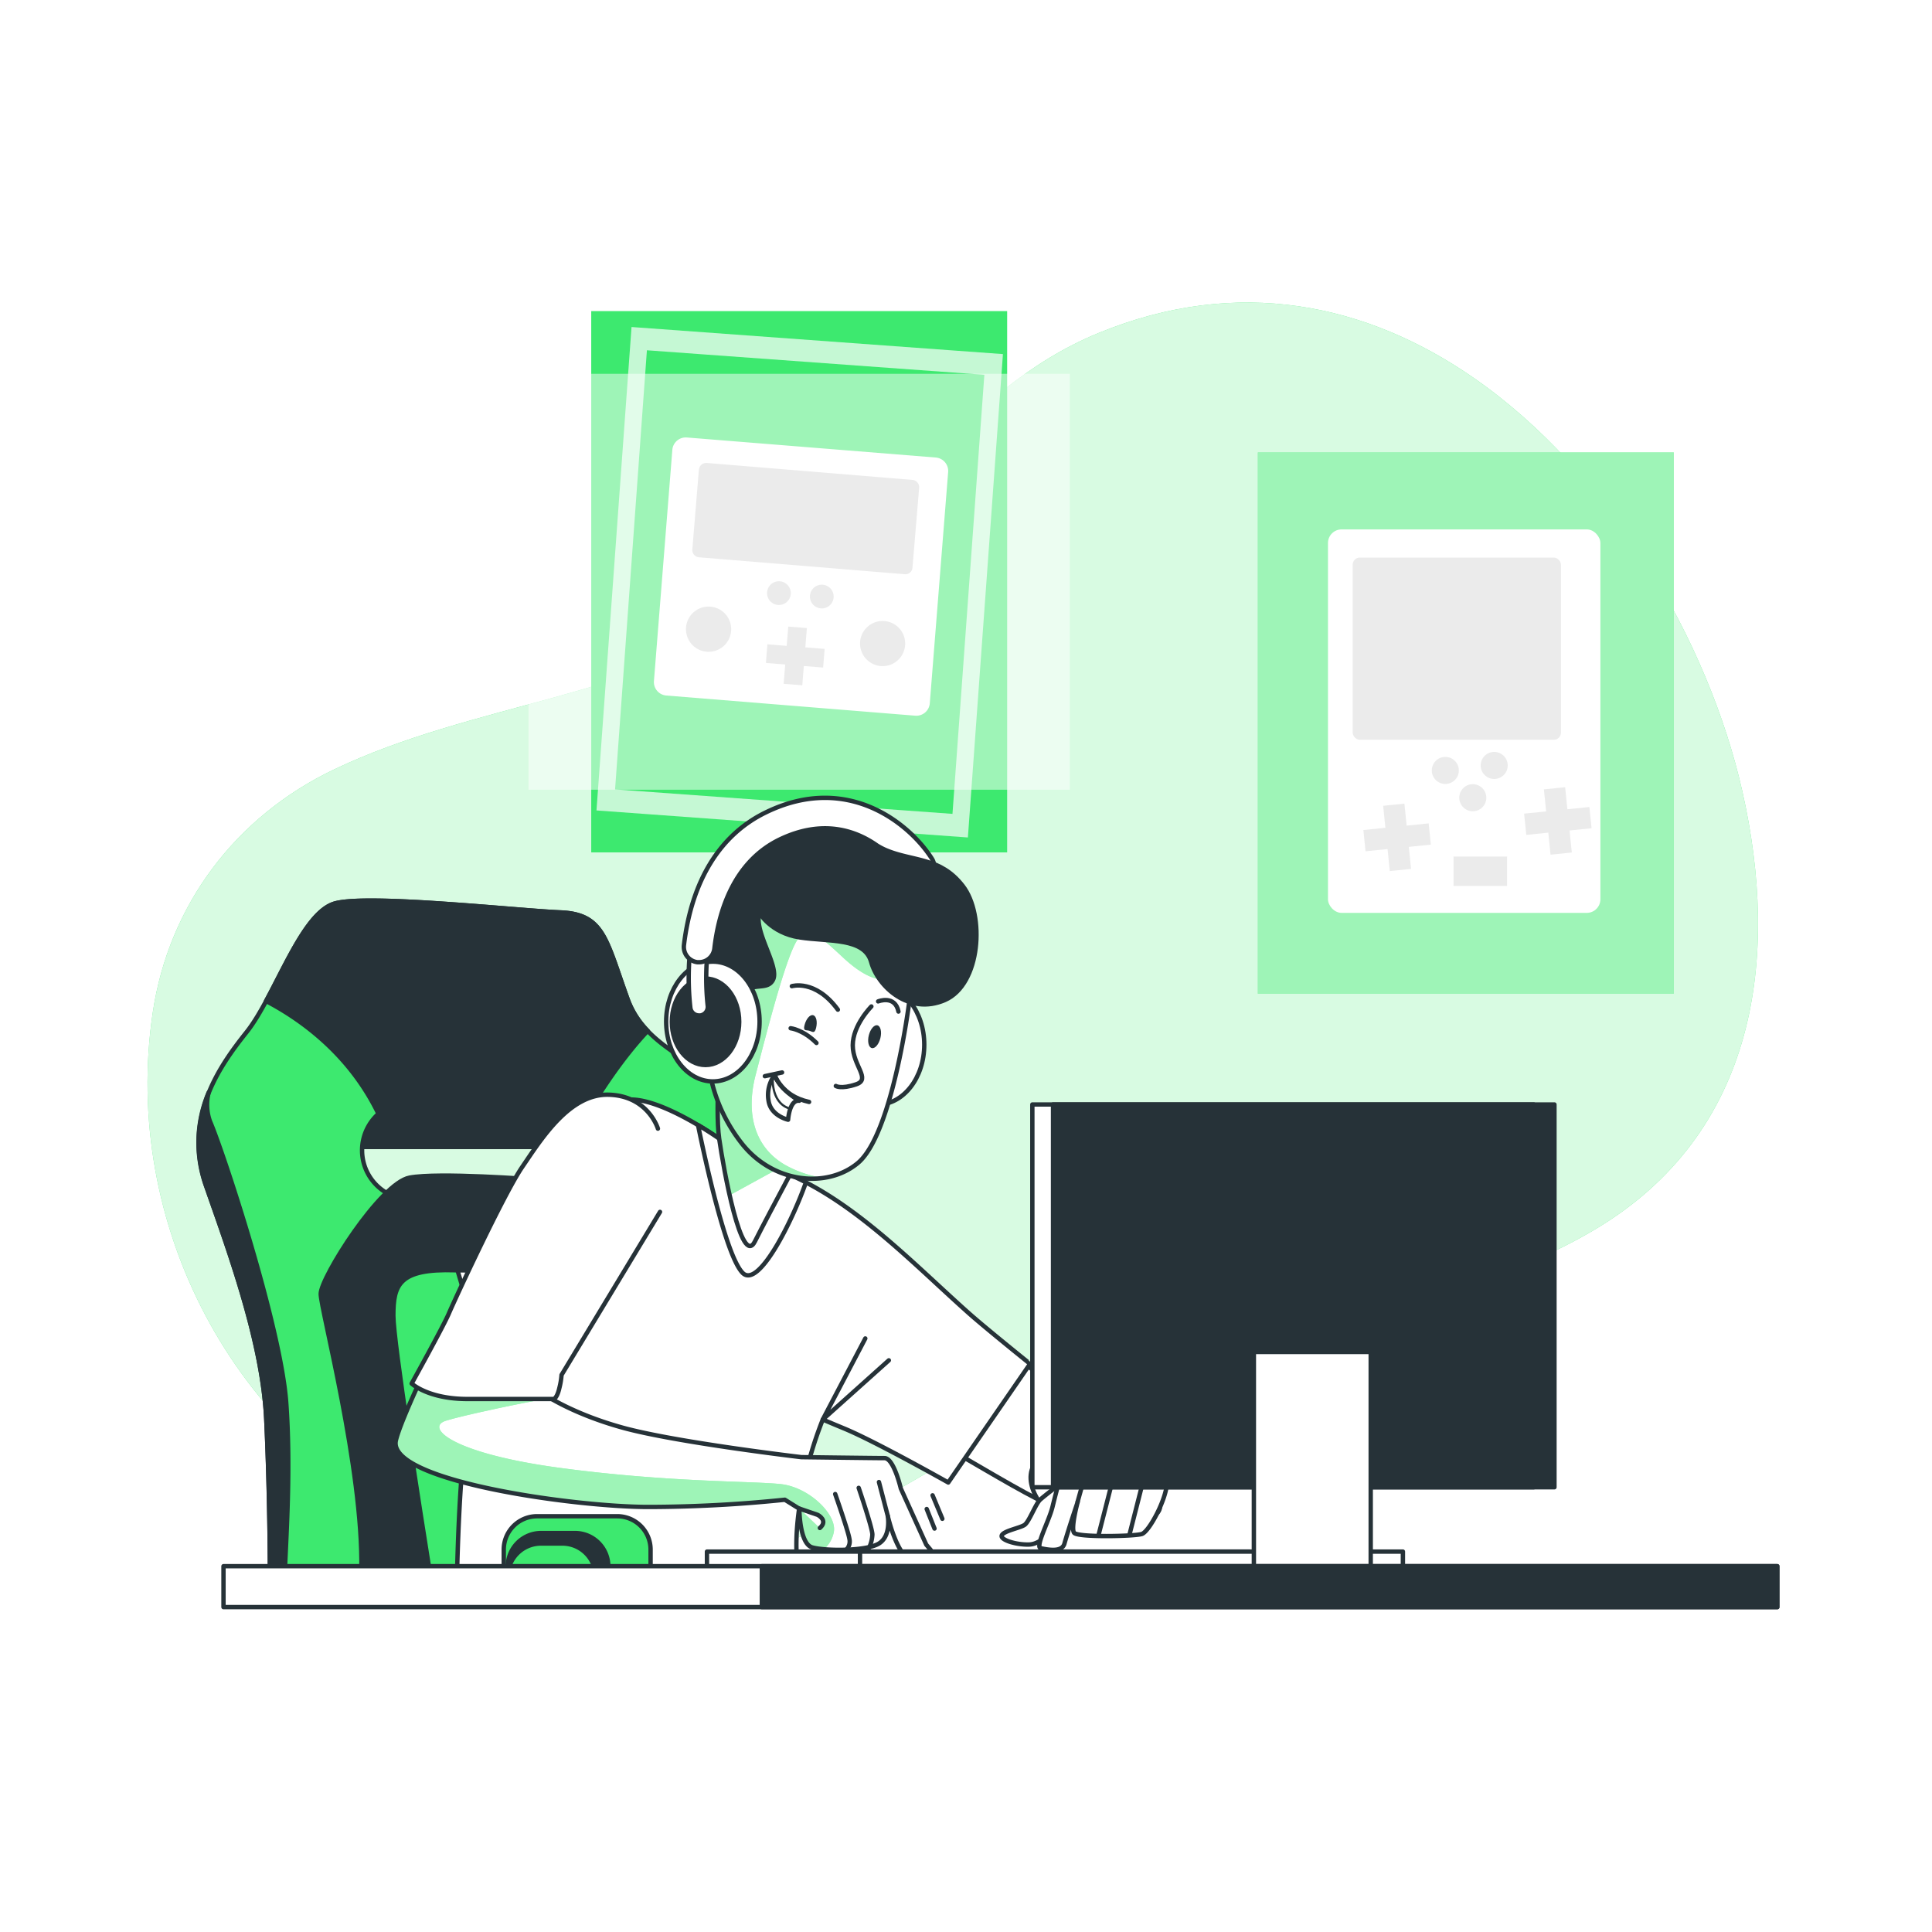 <svg class="animated" id="freepik_stories-gaming" xmlns="http://www.w3.org/2000/svg" xmlns:xlink="http://www.w3.org/1999/xlink" viewBox="0 0 500 500" version="1.1" xmlns:svgjs="http://svgjs.com/svgjs"><style>svg#freepik_stories-gaming:not(.animated) .animable {opacity: 0;}svg#freepik_stories-gaming.animated #freepik--Posters--inject-43 {animation: 1.5s Infinite  linear shake;animation-delay: 0s;}svg#freepik_stories-gaming.animated #freepik--Character--inject-43 {animation: 1.5s Infinite  linear wind;animation-delay: 0s;}            @keyframes shake {                10%, 90% {                    transform: translate3d(-1px, 0, 0);                  }                  20%, 80% {                    transform: translate3d(2px, 0, 0);                  }                  30%, 50%, 70% {                    transform: translate3d(-4px, 0, 0);                  }                  40%, 60% {                    transform: translate3d(4px, 0, 0);                  }            }                    @keyframes wind {                0% {                    transform: rotate( 0deg );                }                25% {                    transform: rotate( 1deg );                }                75% {                    transform: rotate( -1deg );                }            }        </style><g id="freepik--background-simple--inject-43" class="animable" style="transform-origin: 246.576px 242.189px;"><path d="M381.26,97.71c-27.35-18.92-60.69-26.43-97-11.51C248.34,100.94,229.38,137,198.18,158c-33.19,22.36-75.95,24-111.79,41.17-25.33,12.11-42.71,35-46.86,62.89-8.12,54.51,20.9,110.35,71.35,133.24,31.47,14.27,68.14,14.18,99.92.93,24.4-10.18,45.64-26.84,69.95-37.46C323,340.35,372,342.15,412.3,318.46c42.7-25.07,48.28-71,38.6-113.74C442.11,165.91,416.72,122.23,381.26,97.71Z" style="fill: #3DE96F; transform-origin: 246.576px 242.189px;" id="el6wx0zv6me1" class="animable"></path><g id="elgpu3qu5wr6q"><path d="M381.26,97.71c-27.35-18.92-60.69-26.43-97-11.51C248.34,100.94,229.38,137,198.18,158c-33.19,22.36-75.95,24-111.79,41.17-25.33,12.11-42.71,35-46.86,62.89-8.12,54.51,20.9,110.35,71.35,133.24,31.47,14.27,68.14,14.18,99.92.93,24.4-10.18,45.64-26.84,69.95-37.46C323,340.35,372,342.15,412.3,318.46c42.7-25.07,48.28-71,38.6-113.74C442.11,165.91,416.72,122.23,381.26,97.71Z" style="fill: rgb(255, 255, 255); opacity: 0.8; transform-origin: 246.576px 242.189px;" class="animable" id="elwcvezhi468s"></path></g></g><g id="freepik--Chair--inject-43" class="animable" style="transform-origin: 128.104px 319.687px;"><path d="M89,296.84h49s14.28,1.87,8.38,15.83h13a21.51,21.51,0,0,0,2.79-19.86c-4-11.48-17.38-13.65-17.38-13.65H93S80.26,284.43,89,296.84Z" style="fill: rgb(38, 50, 56); stroke: rgb(38, 50, 56); stroke-linecap: round; stroke-linejoin: round; stroke-width: 1.133px; transform-origin: 124.689px 295.915px;" id="ellctyzj2fzo8" class="animable"></path><path d="M200.54,365.41c-5.17-16-12.7-28.21-10.82-46.07.8-7.55,4-14.89,4.29-22.46.69-20.72-25.13-20.52-31.55-38.18-5.64-15.51-6.11-22.09-17.39-22.56s-49.36-4.7-58.29-2.35-15.52,24-23,33.37-16.45,22.57-10.34,40S68,347.54,68.91,367.29s.94,38.54.94,38.54H204.77S205.71,381.39,200.54,365.41Zm-58.76-55H106.05a12.7,12.7,0,0,1,0-25.39h35.73a12.7,12.7,0,0,1,0,25.39Z" style="fill: #3DE96F; stroke: rgb(38, 50, 56); stroke-linecap: round; stroke-linejoin: round; stroke-width: 1.133px; transform-origin: 128.126px 319.457px;" id="el0mpvl5ut9sep" class="animable"></path><path d="M68.85,259.06c8.7,4.54,21.42,13.43,29,29a12.63,12.63,0,0,1,8.21-3.05h35.73a12.62,12.62,0,0,1,9.3,4.11l.27.18c4-6.85,9.75-15.62,16.27-22.52a22.77,22.77,0,0,1-5.16-8.09c-5.64-15.51-6.11-22.09-17.39-22.56s-49.36-4.7-58.29-2.35C79.91,235.59,74.43,248.79,68.85,259.06Z" style="fill: rgb(38, 50, 56); stroke: rgb(38, 50, 56); stroke-linecap: round; stroke-linejoin: round; stroke-width: 1.133px; transform-origin: 118.24px 261.187px;" id="elkj42zgg4lho" class="animable"></path><path d="M93.53,406.3h98.68c-.71-8.93-2.44-30-3.9-42.3-1.88-16-2.82-26.33-7.52-31S146.48,306.18,138,305.24c0,0-24.45-1.88-32-.47s-23,25.85-23,30.08C83,338.86,94,380,93.53,406.3Z" style="fill: rgb(38, 50, 56); stroke: rgb(38, 50, 56); stroke-linecap: round; stroke-linejoin: round; stroke-width: 1.133px; transform-origin: 137.605px 355.273px;" id="elhwupdsskmot" class="animable"></path><path d="M74.08,363.06c-1.41-19.75-16.45-65.34-19.74-72.86a12.75,12.75,0,0,1-.35-7.43,33.19,33.19,0,0,0-.59,24.35c6.11,17.39,14.57,40.42,15.51,60.17s.94,38.54.94,38.54h3.91C74.17,396,75.25,379.39,74.08,363.06Z" style="fill: rgb(38, 50, 56); stroke: rgb(38, 50, 56); stroke-linecap: round; stroke-linejoin: round; stroke-width: 1.133px; transform-origin: 62.989px 344.3px;" id="ellvyna12qc9" class="animable"></path><path d="M156.35,333.91c-5.64-8.93-24-4.7-38.55-5.17s-16,3.76-16,11.75c0,6.79,7.13,51.93,9.27,65.34H171C171,379.58,161.73,342.43,156.35,333.91Z" style="fill: #3DE96F; stroke: rgb(38, 50, 56); stroke-linecap: round; stroke-linejoin: round; stroke-width: 1.133px; transform-origin: 136.4px 366.986px;" id="elrr9ohhv9bxd" class="animable"></path><path d="M137.21,328.17c-6.1.12-12.76.73-18.81.59,2.57,8.32,12.62,42.84,13.49,77.07h18.88C149.8,390.21,146.68,355.9,137.21,328.17Z" style="fill: rgb(255, 255, 255); stroke: rgb(38, 50, 56); stroke-linecap: round; stroke-linejoin: round; stroke-width: 1.133px; transform-origin: 134.585px 367px;" id="ell8ikvest0zq" class="animable"></path></g><g id="freepik--Posters--inject-43" class="animable" style="transform-origin: 294.122px 169.595px;"><g id="elp5h5xq053iq"><rect x="153.01" y="80.51" width="107.64" height="140.09" style="fill: #3DE96F; transform-origin: 206.83px 150.555px; transform: rotate(4.05deg);" class="animable" id="ela0x1pl7oztv"></rect></g><g id="el2gui40ipsey"><rect x="136.78" y="96.74" width="140.09" height="107.64" style="fill: rgb(255, 255, 255); opacity: 0.5; transform-origin: 206.825px 150.56px; transform: rotate(-85.95deg);" class="animable" id="ele42ufe1o4sq"></rect></g><path d="M236.87,185.22,172.44,180a3.49,3.49,0,0,1-3.2-3.76L174,116.42a3.49,3.49,0,0,1,3.75-3.2l64.43,5.19a3.49,3.49,0,0,1,3.2,3.75L240.63,182A3.49,3.49,0,0,1,236.87,185.22Z" style="fill: rgb(255, 255, 255); transform-origin: 207.31px 149.22px;" id="elrzamvds6mhj" class="animable"></path><g id="elcw3ypo0n058"><path d="M209.63,154.74a3.07,3.07,0,1,1,2.21,2.6A3.08,3.08,0,0,1,209.63,154.74Z" style="opacity: 0.08; transform-origin: 212.68px 154.387px;" class="animable" id="elurtnj64j2pc"></path></g><g id="elqpi0vmews6f"><path d="M198.54,153.86a3.07,3.07,0,1,1,2.2,2.59A3.06,3.06,0,0,1,198.54,153.86Z" style="opacity: 0.08; transform-origin: 201.589px 153.5px;" class="animable" id="eldkvrl4hmy9v"></path></g><g id="ell6fxrsysxyo"><path d="M177.57,163.52a5.85,5.85,0,1,1,4.21,4.94A5.86,5.86,0,0,1,177.57,163.52Z" style="opacity: 0.08; transform-origin: 183.38px 162.833px;" class="animable" id="elmilcac3mvvq"></path></g><g id="elpzh9xl3amr"><path d="M222.62,167.23a5.84,5.84,0,1,1,4.21,4.94A5.86,5.86,0,0,1,222.62,167.23Z" style="opacity: 0.08; transform-origin: 228.42px 166.551px;" class="animable" id="elqu250jq8w6t"></path></g><g id="el78h1riniymm"><polygon points="213.41 167.94 208.42 167.54 208.82 162.54 204 162.16 203.6 167.15 198.6 166.75 198.22 171.57 203.21 171.97 202.81 176.97 207.63 177.35 208.03 172.36 213.03 172.76 213.41 167.94" style="opacity: 0.08; transform-origin: 205.815px 169.755px;" class="animable" id="elfc75usmo596"></polygon></g><g id="elo0z6dyj6rq"><path d="M234.18,148.61l-53.26-4.38a1.9,1.9,0,0,1-1.75-2l1.7-20.66a1.91,1.91,0,0,1,2-1.76l53.26,4.39a1.89,1.89,0,0,1,1.75,2L236.14,147A1.82,1.82,0,0,1,234.18,148.61Z" style="opacity: 0.08; transform-origin: 208.525px 134.212px;" class="animable" id="elqjibs5b50o"></path></g><g id="el4aoytpuvs8u"><path d="M163.44,84.63l-9.07,125.11,96.12,7,9.07-125.1Zm83.06,126-87.32-6.33,8.24-113.65L254.75,97Z" style="fill: rgb(255, 255, 255); opacity: 0.7; transform-origin: 206.965px 150.685px;" class="animable" id="elvuxzcz75c2"></path></g><g id="elqseb3f8e82h"><rect x="325.53" y="117.08" width="107.64" height="140.09" style="fill: #3DE96F; transform-origin: 379.35px 187.125px; transform: rotate(-5.87deg);" class="animable" id="elka37ybp46fc"></rect></g><g id="el8ijpt7zqrve"><rect x="325.53" y="117.08" width="107.64" height="140.09" style="fill: rgb(255, 255, 255); opacity: 0.5; transform-origin: 379.35px 187.125px; transform: rotate(-5.87deg);" class="animable" id="eladvfjpc03wp"></rect></g><g id="elwfooimre7ue"><rect x="343.68" y="137.01" width="70.5" height="99.24" rx="3.52" style="fill: rgb(255, 255, 255); transform-origin: 378.93px 186.63px; transform: rotate(-5.82deg);" class="animable" id="elhrisc6glgb4"></rect></g><g id="eltr8zhenmfrl"><path d="M383.35,199.12a3.5,3.5,0,1,1,3,2.46A3.52,3.52,0,0,1,383.35,199.12Z" style="opacity: 0.08; transform-origin: 386.697px 198.097px;" class="animable" id="el10m1jznyjxd"></path></g><g id="elm3t36pnyejt"><path d="M370.7,200.41a3.5,3.5,0,1,1,3,2.46A3.51,3.51,0,0,1,370.7,200.41Z" style="opacity: 0.08; transform-origin: 374.047px 199.387px;" class="animable" id="elv0zvz7jfo0n"></path></g><g id="elufylwypgkr"><path d="M377.81,207.47a3.5,3.5,0,1,1,3,2.46A3.5,3.5,0,0,1,377.81,207.47Z" style="opacity: 0.08; transform-origin: 381.157px 206.447px;" class="animable" id="elmuvc1dxkkm"></path></g><g id="elsirvrzvbjzk"><polygon points="411.33 208.85 405.64 209.43 405.06 203.73 399.56 204.29 400.14 209.99 394.44 210.57 395 216.07 400.7 215.49 401.28 221.19 406.78 220.63 406.2 214.93 411.9 214.35 411.33 208.85" style="opacity: 0.08; transform-origin: 403.17px 212.46px;" class="animable" id="ellt9i0s0e29"></polygon></g><g id="el99tbm084re"><polygon points="369.74 213.09 364.04 213.67 363.46 207.98 357.96 208.54 358.54 214.23 352.84 214.81 353.4 220.31 359.1 219.73 359.68 225.43 365.18 224.87 364.6 219.17 370.3 218.59 369.74 213.09" style="opacity: 0.08; transform-origin: 361.57px 216.705px;" class="animable" id="ellgslca846k"></polygon></g><g id="elhubzb3a2vag"><rect x="350.08" y="144.3" width="53.89" height="47.15" rx="1.83" style="opacity: 0.08; transform-origin: 377.025px 167.875px; transform: rotate(-5.82deg);" class="animable" id="elxsce5lksp5"></rect></g><g id="elqqdftuo5x5j"><rect x="376.17" y="221.67" width="13.86" height="7.61" style="opacity: 0.08; transform-origin: 383.1px 225.475px; transform: rotate(-5.82deg);" class="animable" id="elquixd5i48pc"></rect></g></g><g id="freepik--Character--inject-43" class="animable" style="transform-origin: 202.179px 309.186px;"><path d="M224.19,319.58s4.33,1.93,8.66,9.63,65.33,42.33,66.3,52,4.26,11.12-8.26,13-30.11-11-51.3-22.6S208.3,361,208.3,361Z" style="fill: rgb(255, 255, 255); stroke: rgb(38, 50, 56); stroke-linecap: round; stroke-linejoin: round; stroke-width: 1.133px; transform-origin: 254.284px 356.987px;" id="elwwkkr5458w" class="animable"></path><path d="M286.54,370.74s-13.48,1.74-18.26,7.39,2.59,14.48,7.16,16.15,18.49.37,22.4-7,.87-9.13-4.35-13" style="fill: rgb(255, 255, 255); stroke: rgb(38, 50, 56); stroke-linecap: round; stroke-linejoin: round; stroke-width: 1.133px; transform-origin: 283.172px 382.834px;" id="elb4faj587za6" class="animable"></path><path d="M275.33,383.28s-5,3.79-6.15,4.85-2.84,5.68-4,6.5-5.44,1.54-5.92,2.72,3.79,2.49,7.1,2.37,5.91-4,9.1-5.44a19.84,19.84,0,0,1,6.51-1.54s2.95-6.5,1.77-9.1S278,381.39,275.33,383.28Z" style="fill: rgb(255, 255, 255); stroke: rgb(38, 50, 56); stroke-linecap: round; stroke-linejoin: round; stroke-width: 1.133px; transform-origin: 271.621px 390.752px;" id="el3jv01q719qt" class="animable"></path><path d="M287.19,376.3a9,9,0,0,0-3.19,0,55.93,55.93,0,0,0-7.58,1.62c-1.23.62-3.13,8.43-4.05,12.12s-4.57,10.34-3,10.65,5.44,1.18,6.1-1.19c1.07-3.78,3.44-10.81,3.44-10.81s-1.85,6.77-.93,8,15.69.92,17.54.3,6.15-8.61,6.46-12.92C302.21,380.4,291.84,377.19,287.19,376.3Z" style="fill: rgb(255, 255, 255); stroke: rgb(38, 50, 56); stroke-linecap: round; stroke-linejoin: round; stroke-width: 1.133px; transform-origin: 285.483px 388.631px;" id="el7v3vi3n6cfo" class="animable"></path><line x1="284.31" y1="397.23" x2="288.1" y2="382.45" style="fill: none; stroke: rgb(38, 50, 56); stroke-linecap: round; stroke-linejoin: round; stroke-width: 1.133px; transform-origin: 286.205px 389.84px;" id="eld8mp6x9k1n4" class="animable"></line><line x1="292.35" y1="397" x2="295.9" y2="383.05" style="fill: none; stroke: rgb(38, 50, 56); stroke-linecap: round; stroke-linejoin: round; stroke-width: 1.133px; transform-origin: 294.125px 390.025px;" id="el0g6ocbmeqbyc" class="animable"></line><line x1="278.88" y1="388.67" x2="280.76" y2="381.98" style="fill: none; stroke: rgb(38, 50, 56); stroke-linecap: round; stroke-linejoin: round; stroke-width: 1.133px; transform-origin: 279.82px 385.325px;" id="elodvflll0iss" class="animable"></line><path d="M250.67,339.8c-14.9-13.24-31.65-31.15-50.95-37.58a40,40,0,0,1-13.6-7.55s-13.57-9.62-22.16-10.09c-9.83-.55-17.42,9.85-22,17.31-20.36,33.27-23,71.75-23.78,110H208.3s-5.24-8.11.48-31.47a97.44,97.44,0,0,1,4.16-13.05c1.67.72,3.51,1.49,5.47,2.3,8.18,3.37,27,14,27,14l21.17-30.71S255,343.66,250.67,339.8Z" style="fill: rgb(255, 255, 255); stroke: rgb(38, 50, 56); stroke-linecap: round; stroke-linejoin: round; stroke-width: 1.133px; transform-origin: 192.38px 348.225px;" id="elb5u5yc7mc8p" class="animable"></path><path d="M168.46,290.86c-2.64-4.71-8.38-9.56-17.37-4.38-11.64,6.7-46.25,75.81-48.63,86.3S148.7,390,167.77,390a347.16,347.16,0,0,0,35.35-1.87l3.75,2.34s0,9.06,3.34,10,13.83,1,17.16-.95,2.39-7.15,2.39-7.15,2.38,10.49,6.19,11.44a8.15,8.15,0,0,0,3.86.06,1.78,1.78,0,0,0,.91-2.92l-1-1.19-6.59-14.54s-1.82-7.86-4.2-7.86-21.54-.25-21.54-.25-32.42-3.81-46.25-7.63S140,360.33,140,360.33l26.52-43.26" style="fill: rgb(255, 255, 255); transform-origin: 171.775px 344.162px;" id="el3zc4x2kvic5" class="animable"></path><g style="clip-path: url(&quot;#freepik--clip-path--inject-43&quot;); transform-origin: 159.117px 358.04px;" id="el8mprv9l0r1c" class="animable"><path d="M202.28,384.11c-7.16-.84-29.08-.42-57.33-4.22s-35-10.54-29.51-12.22,24-5.48,25.3-5.48-23.61-4.64-23.61-4.64l13.41-42.41c-13,22.63-26.62,51.2-28.08,57.64C100.07,383.27,148.7,390,167.77,390a347.16,347.16,0,0,0,35.35-1.87l3.75,2.34s0,9.06,3.34,10a16.54,16.54,0,0,0,3,.47,7.66,7.66,0,0,0,2.6-4.57C216.52,391.87,209.45,385,202.28,384.11Z" style="fill: #3DE96F; transform-origin: 159.117px 358.04px;" id="elrphqubaetsr" class="animable"></path><g id="el6dtuppuqlfs"><path d="M202.28,384.11c-7.16-.84-29.08-.42-57.33-4.22s-35-10.54-29.51-12.22,24-5.48,25.3-5.48-23.61-4.64-23.61-4.64l13.41-42.41c-13,22.63-26.62,51.2-28.08,57.64C100.07,383.27,148.7,390,167.77,390a347.16,347.16,0,0,0,35.35-1.87l3.75,2.34s0,9.06,3.34,10a16.54,16.54,0,0,0,3,.47,7.66,7.66,0,0,0,2.6-4.57C216.52,391.87,209.45,385,202.28,384.11Z" style="fill: rgb(255, 255, 255); opacity: 0.5; transform-origin: 159.117px 358.04px;" class="animable" id="elvi0n5up3is9"></path></g></g><path d="M168.46,290.86c-2.64-4.71-8.38-9.56-17.37-4.38-11.64,6.7-46.25,75.81-48.63,86.3S148.7,390,167.77,390a347.16,347.16,0,0,0,35.35-1.87l3.75,2.34s0,9.06,3.34,10,13.83,1,17.16-.95,2.39-7.15,2.39-7.15,2.38,10.49,6.19,11.44a8.15,8.15,0,0,0,3.86.06,1.78,1.78,0,0,0,.91-2.92l-1-1.19-6.59-14.54s-1.82-7.86-4.2-7.86-21.54-.25-21.54-.25-32.42-3.81-46.25-7.63S140,360.33,140,360.33l26.52-43.26" style="fill: none; stroke: rgb(38, 50, 56); stroke-linecap: round; stroke-linejoin: round; stroke-width: 1.133px; transform-origin: 171.775px 344.162px;" id="elxs5rwy5n3t8" class="animable"></path><path d="M222.23,385.06s3.54,10.38,3.54,12.08a8.79,8.79,0,0,1-.85,3.4" style="fill: none; stroke: rgb(38, 50, 56); stroke-linecap: round; stroke-linejoin: round; stroke-width: 1.133px; transform-origin: 224px 392.8px;" id="elgbdtadwtlq" class="animable"></path><path d="M216.15,386.66s3.39,9.63,3.68,11.61a3,3,0,0,1-.85,2.83" style="fill: none; stroke: rgb(38, 50, 56); stroke-linecap: round; stroke-linejoin: round; stroke-width: 1.133px; transform-origin: 218.027px 393.88px;" id="el6211ajicrz" class="animable"></path><line x1="229.76" y1="392.33" x2="227.47" y2="383.55" style="fill: none; stroke: rgb(38, 50, 56); stroke-linecap: round; stroke-linejoin: round; stroke-width: 1.133px; transform-origin: 228.615px 387.94px;" id="elc7tcp53gfzd" class="animable"></line><path d="M206.87,390.42l4.74,1.62s2.84,1.42.57,3.4" style="fill: rgb(255, 255, 255); stroke: rgb(38, 50, 56); stroke-linecap: round; stroke-linejoin: round; stroke-width: 1.133px; transform-origin: 209.965px 392.93px;" id="elts87fx2p8qb" class="animable"></path><path d="M170.27,292.09s-2.54-8.5-12.74-8.78S140,294.92,135.16,302s-17.55,34.54-19,37.94-9.62,18.12-9.62,18.12,4.24,4,14.44,4h22.37s.84-.29,1.41-2.83a19.16,19.16,0,0,0,.57-3.4l25.48-42.19" style="fill: rgb(255, 255, 255); stroke: rgb(38, 50, 56); stroke-linecap: round; stroke-linejoin: round; stroke-width: 1.133px; transform-origin: 138.675px 322.683px;" id="elo7jrst6v9vi" class="animable"></path><line x1="239.83" y1="390.53" x2="241.85" y2="395.59" style="fill: none; stroke: rgb(38, 50, 56); stroke-linecap: round; stroke-linejoin: round; stroke-width: 1.133px; transform-origin: 240.84px 393.06px;" id="elnpertlxsty" class="animable"></line><line x1="241.35" y1="386.99" x2="243.88" y2="393.06" style="fill: none; stroke: rgb(38, 50, 56); stroke-linecap: round; stroke-linejoin: round; stroke-width: 1.133px; transform-origin: 242.615px 390.025px;" id="elgfvh8wmk3eo" class="animable"></line><polyline points="223.94 346.39 212.94 367.36 230.03 352.05" style="fill: none; stroke: rgb(38, 50, 56); stroke-linecap: round; stroke-linejoin: round; stroke-width: 1.133px; transform-origin: 221.485px 356.875px;" id="el658kdsusrde" class="animable"></polyline><path d="M199.72,302.22a40,40,0,0,1-13.6-7.55s-2.24-1.59-5.47-3.5c1.79,8.77,7.26,34,11.56,38.27,4.13,4.13,12.88-13.52,16.36-23.44A61,61,0,0,0,199.72,302.22Z" style="fill: rgb(255, 255, 255); stroke: rgb(38, 50, 56); stroke-linecap: round; stroke-linejoin: round; stroke-width: 1.133px; transform-origin: 194.61px 310.613px;" id="elhhzkar22vr" class="animable"></path><ellipse cx="227.11" cy="270.37" rx="12.09" ry="15.5" style="fill: rgb(255, 255, 255); stroke: rgb(38, 50, 56); stroke-linecap: round; stroke-linejoin: round; stroke-width: 1.133px; transform-origin: 227.11px 270.37px;" id="el4066srxvmmr" class="animable"></ellipse><path d="M186.7,266.9s-1.74,19.67-.58,27.77,5.78,33.55,9.25,26.61S211,291.78,211,291.78,190.17,276.16,186.7,266.9Z" style="fill: rgb(255, 255, 255); transform-origin: 198.361px 294.683px;" id="elwewz0oxar6" class="animable"></path><g style="clip-path: url(&quot;#freepik--clip-path-2--inject-43&quot;); transform-origin: 198.341px 288.115px;" id="el2yufd6eiui7" class="animable"><path d="M186.7,266.9s-1.74,19.67-.58,27.77c.45,3.2,1.46,9.11,2.71,14.66l14.3-7.84,6-6.3,1.83-3.41S190.17,276.16,186.7,266.9Z" style="fill: #3DE96F; transform-origin: 198.341px 288.115px;" id="elosb560oxjua" class="animable"></path><g id="eljlfj6nyd6km"><path d="M186.7,266.9s-1.74,19.67-.58,27.77c.45,3.2,1.46,9.11,2.71,14.66l14.3-7.84,6-6.3,1.83-3.41S190.17,276.16,186.7,266.9Z" style="fill: rgb(255, 255, 255); opacity: 0.5; transform-origin: 198.341px 288.115px;" class="animable" id="elyt1p5ai5q4k"></path></g></g><path d="M186.7,266.9s-1.74,19.67-.58,27.77,5.78,33.55,9.25,26.61S211,291.78,211,291.78,190.17,276.16,186.7,266.9Z" style="fill: none; stroke: rgb(38, 50, 56); stroke-linecap: round; stroke-linejoin: round; stroke-width: 1.133px; transform-origin: 198.361px 294.683px;" id="el0tlbayqgp7w" class="animable"></path><path d="M183.22,263.43s-4-24.3-.57-33.56,16.2-13.88,31.24-9.25,23.72,9.25,26,19.67-5.78,16.78-5.78,16.78-6.95-16.2-15-17.94-15.62-2.31-14.46,3.47,1.74,13.31-1.73,16.2-4.05,4.05-5.79,8.68-6.94,9.26-11,4S183.22,263.43,183.22,263.43Z" style="fill: rgb(38, 50, 56); stroke: rgb(38, 50, 56); stroke-linecap: round; stroke-linejoin: round; stroke-width: 1.133px; transform-origin: 210.778px 246.309px;" id="elvjcrv7jwxv" class="animable"></path><path d="M187.27,265.16s-1.15-7.52-6.36-4.62,2.31,13.88,2.31,13.88a42.06,42.06,0,0,0,8.68,21.41C200,306.24,214,307.65,222,301c9-7.48,13.3-41.65,13.3-41.65s3.47-4.63-4-16.2-33-11.57-34.71-6.94,5.21,13.88,3.47,17.35-6.94-.57-8.1,5.79S189.59,270.37,187.27,265.16Z" style="fill: rgb(255, 255, 255); transform-origin: 207.588px 269.184px;" id="elg7dgg9h28oh" class="animable"></path><g style="clip-path: url(&quot;#freepik--clip-path-3--inject-43&quot;); transform-origin: 206.791px 269.165px;" id="elh0y8ju7jbfv" class="animable"><path d="M231.24,243.18c-7.52-11.57-33-11.57-34.71-6.94s5.21,13.88,3.47,17.35-6.94-.57-8.1,5.79-2.31,11-4.63,5.78c0,0-1.15-7.52-6.36-4.62s2.31,13.88,2.31,13.88a42.06,42.06,0,0,0,8.68,21.41,23.09,23.09,0,0,0,21.07,9,29,29,0,0,1-9.84-3.38c-8-4.64-10.12-13.49-7.59-23.19s8.43-33.3,11.4-35.7,5-.55,11.36,5.35,9.7,5.48,9.7,5.48l6.51-4.21A38.77,38.77,0,0,0,231.24,243.18Z" style="fill: #3DE96F; transform-origin: 206.791px 269.165px;" id="elom7tc5njnc9" class="animable"></path><g id="elttd15yba4f"><path d="M231.24,243.18c-7.52-11.57-33-11.57-34.71-6.94s5.21,13.88,3.47,17.35-6.94-.57-8.1,5.79-2.31,11-4.63,5.78c0,0-1.15-7.52-6.36-4.62s2.31,13.88,2.31,13.88a42.06,42.06,0,0,0,8.68,21.41,23.09,23.09,0,0,0,21.07,9,29,29,0,0,1-9.84-3.38c-8-4.64-10.12-13.49-7.59-23.19s8.43-33.3,11.4-35.7,5-.55,11.36,5.35,9.7,5.48,9.7,5.48l6.51-4.21A38.77,38.77,0,0,0,231.24,243.18Z" style="fill: rgb(255, 255, 255); opacity: 0.5; transform-origin: 206.791px 269.165px;" class="animable" id="elnjoa7ht8it"></path></g></g><path d="M187.27,265.16s-1.15-7.52-6.36-4.62,2.31,13.88,2.31,13.88a42.06,42.06,0,0,0,8.68,21.41C200,306.24,214,307.65,222,301c9-7.48,13.3-41.65,13.3-41.65s3.47-4.63-4-16.2-33-11.57-34.71-6.94,5.21,13.88,3.47,17.35-6.94-.57-8.1,5.79S189.59,270.37,187.27,265.16Z" style="fill: none; stroke: rgb(38, 50, 56); stroke-linecap: round; stroke-linejoin: round; stroke-width: 1.133px; transform-origin: 207.588px 269.184px;" id="elyaree4h3f4s" class="animable"></path><path d="M209.39,285.18c-7.31-1.59-8.9-7-8.9-7" style="fill: none; stroke: rgb(38, 50, 56); stroke-linecap: round; stroke-linejoin: round; stroke-width: 1.133px; transform-origin: 204.94px 281.68px;" id="el4eb3ujfkw7d" class="animable"></path><path d="M211.3,269.92c-3.5-3.49-6.68-3.81-6.68-3.81" style="fill: none; stroke: rgb(38, 50, 56); stroke-linecap: round; stroke-linejoin: round; stroke-width: 1.133px; transform-origin: 207.96px 268.015px;" id="eld3283pskqxk" class="animable"></path><line x1="202.4" y1="277.55" x2="197.94" y2="278.51" style="fill: none; stroke: rgb(38, 50, 56); stroke-linecap: round; stroke-linejoin: round; stroke-width: 1.133px; transform-origin: 200.17px 278.03px;" id="eloj9do6bujs" class="animable"></line><path d="M200.49,278.19a8.69,8.69,0,0,0-1.59,6.68c.59,3.94,5.06,4.91,5.06,4.91s.34-5.23,2.89-4.91C206.85,284.87,201.76,282,200.49,278.19Z" style="fill: none; stroke: rgb(38, 50, 56); stroke-linecap: round; stroke-linejoin: round; stroke-width: 1.133px; transform-origin: 202.811px 283.985px;" id="elzp8hh66giaq" class="animable"></path><path d="M200,278.42s-.69,6.61,4,8.35" style="fill: none; stroke: rgb(38, 50, 56); stroke-linecap: round; stroke-linejoin: round; stroke-width: 0.566px; transform-origin: 201.982px 282.595px;" id="eluvb2c3ar74" class="animable"></path><path d="M225.51,260.47s-4.82,4.82-4.82,10.07,4.82,8.76.88,10.08-5.26.43-5.26.43" style="fill: none; stroke: rgb(38, 50, 56); stroke-linecap: round; stroke-linejoin: round; stroke-width: 1.133px; transform-origin: 220.91px 270.907px;" id="elcjonc8fiax6" class="animable"></path><path d="M211.2,266.05c-.41,1.62-1,.9-1.81.69s-1.59.18-1.18-1.44,1.41-2.78,2.23-2.57S211.6,264.42,211.2,266.05Z" style="fill: rgb(38, 50, 56); transform-origin: 209.732px 264.893px;" id="el10ewbxlehex" class="animable"></path><path d="M227.84,268.67c-.41,1.63-1.41,2.78-2.23,2.57s-1.17-1.69-.76-3.32,1.41-2.77,2.23-2.57S228.25,267.05,227.84,268.67Z" style="fill: rgb(38, 50, 56); transform-origin: 226.345px 268.296px;" id="elf03f42v8ezj" class="animable"></path><path d="M204.93,255.22s6.07-1.88,11.91,6.08" style="fill: none; stroke: rgb(38, 50, 56); stroke-linecap: round; stroke-linejoin: round; stroke-width: 1.133px; transform-origin: 210.885px 258.163px;" id="elbv3qjz639y5" class="animable"></path><path d="M227.26,259.16s4.38-1.75,5.26,2.63" style="fill: none; stroke: rgb(38, 50, 56); stroke-linecap: round; stroke-linejoin: round; stroke-width: 1.133px; transform-origin: 229.89px 260.302px;" id="el3p3h6gyj97" class="animable"></path><path d="M196.53,236.24s2.89,5.2,10.41,6.36,16.78,0,18.52,6.37,9.83,13.88,19.09,9.83,10.41-22,4.63-29.5-12.73-6.37-19.67-9.26-6.94-8.1-17.36-8.1-22.56,9.83-15.62,15.62" style="fill: rgb(38, 50, 56); stroke: rgb(38, 50, 56); stroke-linecap: round; stroke-linejoin: round; stroke-width: 1.133px; transform-origin: 223.601px 235.942px;" id="elzvw8c6o2ule" class="animable"></path><ellipse cx="184.49" cy="264.37" rx="12.09" ry="15.5" style="fill: rgb(255, 255, 255); stroke: rgb(38, 50, 56); stroke-linecap: round; stroke-linejoin: round; stroke-width: 1.133px; transform-origin: 184.49px 264.37px;" id="elam8rh0pcu75" class="animable"></ellipse><ellipse cx="182.59" cy="264.44" rx="8.72" ry="11.19" style="fill: rgb(38, 50, 56); stroke: rgb(38, 50, 56); stroke-linecap: round; stroke-linejoin: round; stroke-width: 1.133px; transform-origin: 182.59px 264.44px;" id="elkdotoljbpmc" class="animable"></ellipse><path d="M180.91,262.8a2.25,2.25,0,0,1-2.24-1.95,70,70,0,0,1,.05-16,2.26,2.26,0,1,1,4.5.52,67.54,67.54,0,0,0-.07,14.89,2.25,2.25,0,0,1-1.93,2.55A1.67,1.67,0,0,1,180.91,262.8Z" style="fill: rgb(255, 255, 255); stroke: rgb(38, 50, 56); stroke-linecap: round; stroke-linejoin: round; stroke-width: 1.133px; transform-origin: 180.736px 252.828px;" id="elbf4e990bx48" class="animable"></path><path d="M227,218.83l0,0a17.18,17.18,0,0,0,2.43,1.25c4.18,1.74,8.37,2,12.3,3.61a3.91,3.91,0,0,0-.56-1.46c-5.49-8.71-21.53-22.42-42.94-12C186.32,216,179,227.9,177,244.62a4,4,0,0,0,3.48,4.4l.47,0a4,4,0,0,0,3.93-3.51c1.12-9.69,5-22.45,16.86-28.23C212.84,211.92,221.43,214.89,227,218.83Z" style="fill: rgb(255, 255, 255); stroke: rgb(38, 50, 56); stroke-linecap: round; stroke-linejoin: round; stroke-width: 1.133px; transform-origin: 209.353px 227.751px;" id="el299mr6in8o3" class="animable"></path></g><g id="freepik--Device--inject-43" class="animable" style="transform-origin: 258.9px 350.88px;"><rect x="182.96" y="401.55" width="140.5" height="5.67" style="fill: rgb(255, 255, 255); stroke: rgb(38, 50, 56); stroke-linecap: round; stroke-linejoin: round; stroke-width: 1.133px; transform-origin: 253.21px 404.385px;" id="el0yqgtv62gg1a" class="animable"></rect><rect x="222.57" y="401.55" width="140.5" height="5.67" style="fill: rgb(255, 255, 255); stroke: rgb(38, 50, 56); stroke-linecap: round; stroke-linejoin: round; stroke-width: 1.133px; transform-origin: 292.82px 404.385px;" id="el1idqih7yvxd" class="animable"></rect><path d="M139,392.4h20.74a8.63,8.63,0,0,1,8.63,8.63V411.4a0,0,0,0,1,0,0h-38a0,0,0,0,1,0,0V401A8.63,8.63,0,0,1,139,392.4Z" style="fill: #3DE96F; stroke: rgb(38, 50, 56); stroke-linecap: round; stroke-linejoin: round; stroke-width: 1.133px; transform-origin: 149.37px 401.9px;" id="elxbp8eugv95" class="animable"></path><path d="M140,396.75h8.8a8.63,8.63,0,0,1,8.63,8.63v10.37a0,0,0,0,1,0,0H131.42a0,0,0,0,1,0,0V405.37A8.63,8.63,0,0,1,140,396.75Z" style="fill: rgb(38, 50, 56); stroke: rgb(38, 50, 56); stroke-linecap: round; stroke-linejoin: round; stroke-width: 1.133px; transform-origin: 144.425px 406.25px;" id="elkigtj5f0y5" class="animable"></path><path d="M140,399.46h5.55a8.63,8.63,0,0,1,8.63,8.63v3.86a0,0,0,0,1,0,0h-22.8a0,0,0,0,1,0,0v-3.86A8.63,8.63,0,0,1,140,399.46Z" style="fill: #3DE96F; stroke: rgb(38, 50, 56); stroke-linecap: round; stroke-linejoin: round; stroke-width: 1.133px; transform-origin: 142.78px 405.705px;" id="elujojyqa0gsp" class="animable"></path><rect x="267.17" y="285.84" width="129.76" height="99.06" style="fill: rgb(255, 255, 255); stroke: rgb(38, 50, 56); stroke-linecap: round; stroke-linejoin: round; stroke-width: 1.133px; transform-origin: 332.05px 335.37px;" id="elah6047xo5ph" class="animable"></rect><rect x="272.53" y="285.84" width="129.76" height="99.06" style="fill: rgb(38, 50, 56); stroke: rgb(38, 50, 56); stroke-linecap: round; stroke-linejoin: round; stroke-width: 1.133px; transform-origin: 337.41px 335.37px;" id="eliyubcgvam7c" class="animable"></rect><rect x="324.5" y="349.89" width="30.24" height="57.32" style="fill: rgb(255, 255, 255); stroke: rgb(38, 50, 56); stroke-linecap: round; stroke-linejoin: round; stroke-width: 1.133px; transform-origin: 339.62px 378.55px;" id="elv8qi2mpr8of" class="animable"></rect><rect x="57.84" y="405.33" width="402.12" height="10.59" style="fill: rgb(255, 255, 255); stroke: rgb(38, 50, 56); stroke-linecap: round; stroke-linejoin: round; stroke-width: 1.133px; transform-origin: 258.9px 410.625px;" id="elhiuukijov" class="animable"></rect><rect x="197.17" y="405.33" width="262.79" height="10.59" style="fill: rgb(38, 50, 56); stroke: rgb(38, 50, 56); stroke-linecap: round; stroke-linejoin: round; stroke-width: 1.133px; transform-origin: 328.565px 410.625px;" id="elz7xrneth34" class="animable"></rect></g><defs>     <filter id="active" height="200%">         <feMorphology in="SourceAlpha" result="DILATED" operator="dilate" radius="2"></feMorphology>                <feFlood flood-color="#32DFEC" flood-opacity="1" result="PINK"></feFlood>        <feComposite in="PINK" in2="DILATED" operator="in" result="OUTLINE"></feComposite>        <feMerge>            <feMergeNode in="OUTLINE"></feMergeNode>            <feMergeNode in="SourceGraphic"></feMergeNode>        </feMerge>    </filter>    <filter id="hover" height="200%">        <feMorphology in="SourceAlpha" result="DILATED" operator="dilate" radius="2"></feMorphology>                <feFlood flood-color="#ff0000" flood-opacity="0.5" result="PINK"></feFlood>        <feComposite in="PINK" in2="DILATED" operator="in" result="OUTLINE"></feComposite>        <feMerge>            <feMergeNode in="OUTLINE"></feMergeNode>            <feMergeNode in="SourceGraphic"></feMergeNode>        </feMerge>            <feColorMatrix type="matrix" values="0   0   0   0   0                0   1   0   0   0                0   0   0   0   0                0   0   0   1   0 "></feColorMatrix>    </filter></defs><defs><clipPath id="freepik--clip-path--inject-43"><path d="M168.46,290.86c-2.64-4.71-8.38-9.56-17.37-4.38-11.64,6.7-46.25,75.81-48.63,86.3S148.7,390,167.77,390a347.16,347.16,0,0,0,35.35-1.87l3.75,2.34s0,9.06,3.34,10,13.83,1,17.16-.95,2.39-7.15,2.39-7.15,2.38,10.49,6.19,11.44a8.15,8.15,0,0,0,3.86.06,1.78,1.78,0,0,0,.91-2.92l-1-1.19-6.59-14.54s-1.82-7.86-4.2-7.86-21.54-.25-21.54-.25-32.42-3.81-46.25-7.63S140,360.33,140,360.33l26.52-43.26" style="fill:#fff;stroke:#263238;stroke-linecap:round;stroke-linejoin:round;stroke-width:1.133px"></path></clipPath><clipPath id="freepik--clip-path-2--inject-43"><path d="M186.7,266.9s-1.74,19.67-.58,27.77,5.78,33.55,9.25,26.61S211,291.78,211,291.78,190.17,276.16,186.7,266.9Z" style="fill:#fff;stroke:#263238;stroke-linecap:round;stroke-linejoin:round;stroke-width:1.133px"></path></clipPath><clipPath id="freepik--clip-path-3--inject-43"><path d="M187.27,265.16s-1.15-7.52-6.36-4.62,2.31,13.88,2.31,13.88a42.06,42.06,0,0,0,8.68,21.41C200,306.24,214,307.65,222,301c9-7.48,13.3-41.65,13.3-41.65s3.47-4.63-4-16.2-33-11.57-34.71-6.94,5.21,13.88,3.47,17.35-6.94-.57-8.1,5.79S189.59,270.37,187.27,265.16Z" style="fill:#fff;stroke:#263238;stroke-linecap:round;stroke-linejoin:round;stroke-width:1.133px"></path></clipPath></defs></svg>